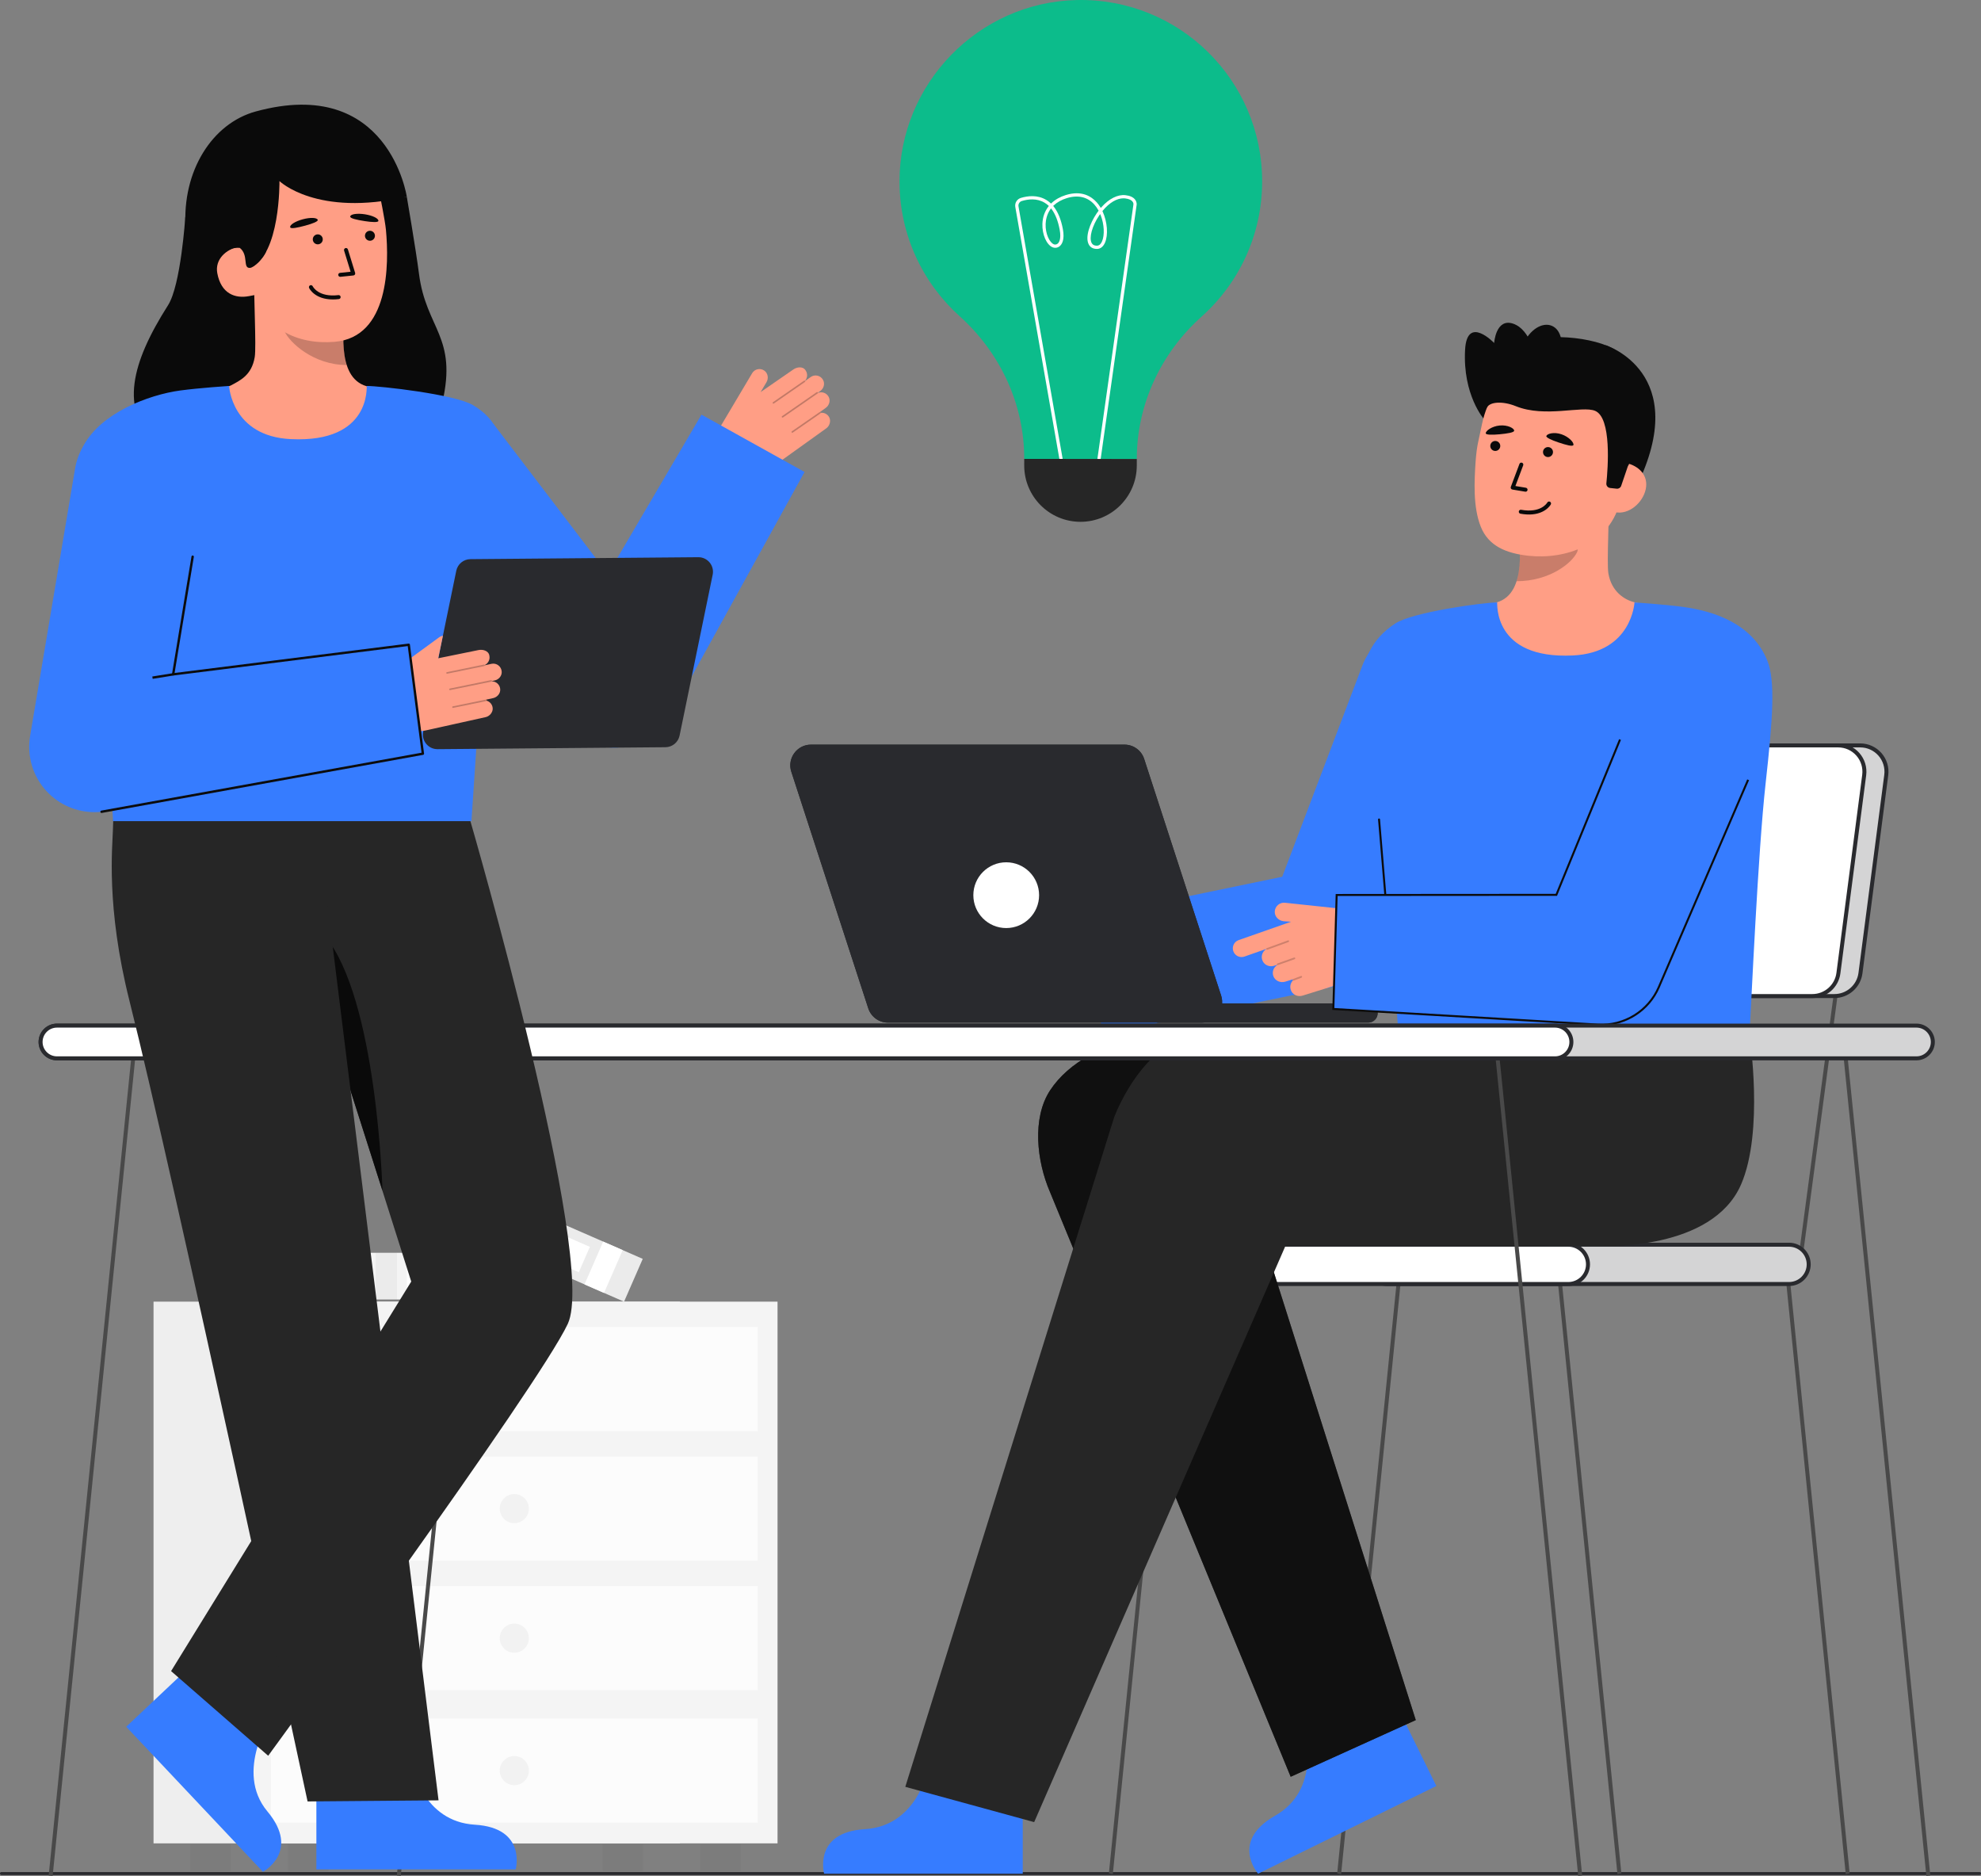 <svg id="Layer_2" data-name="Layer 2" xmlns="http://www.w3.org/2000/svg" viewBox="0 0 991.824 939.027" style="width: 100%; height: 100%;">
  <rect x="0" y="0" width="991.824" height="939.027" fill="#808080" stroke="none"/>
  <g id="Layer_2-2" data-name="Layer 2">
    <g>
      <g>
        <g>
          <rect x="177.403" y="627.099" width="80.326" height="23.372" fill="#f4f4f4"></rect>
          <rect x="188.19" y="627.099" width="10.525" height="23.372" fill="#292a2e" opacity=".05"></rect>
          <rect x="203.701" y="632.179" width="43.764" height="13.85" fill="#fff"></rect>
        </g>
        <g>
          <rect x="239.08" y="612.872" width="81.445" height="23.372" transform="translate(273.373 -59.782) rotate(23.594)" fill="#f4f4f4"></rect>
          <rect x="239.08" y="612.872" width="81.445" height="23.372" transform="translate(273.373 -59.782) rotate(23.594)" fill="#292a2e" opacity=".05"></rect>
          <rect x="296.872" y="622.658" width="10.672" height="23.372" transform="translate(279.163 -67.932) rotate(23.594)" fill="#fff"></rect>
          <rect x="250.039" y="614.671" width="44.373" height="13.85" transform="translate(271.554 -56.997) rotate(23.594)" fill="#fff"></rect>
        </g>
        <g>
          <g>
            <rect x="301.754" y="923.175" width="20.186" height="13.481" fill="#292a2e" opacity=".05"></rect>
            <rect x="95.374" y="923.175" width="20.186" height="13.481" fill="#292a2e" opacity=".05"></rect>
          </g>
          <rect x="76.87" y="651.567" width="263.574" height="271.152" fill="#f4f4f4"></rect>
          <rect x="76.87" y="651.567" width="263.574" height="271.152" fill="#292a2e" opacity=".03"></rect>
          <rect x="125.714" y="651.567" width="263.574" height="271.152" fill="#f4f4f4"></rect>
          <g>
            <rect x="350.598" y="923.175" width="20.186" height="13.481" fill="#292a2e" opacity=".05"></rect>
            <rect x="144.218" y="923.175" width="20.186" height="13.481" fill="#292a2e" opacity=".05"></rect>
          </g>
          <rect x="135.609" y="664.266" width="243.786" height="52.094" fill="#fff" opacity=".7"></rect>
          <rect x="135.609" y="729.111" width="243.786" height="52.094" fill="#fff" opacity=".7"></rect>
          <rect x="135.609" y="793.954" width="243.786" height="52.094" fill="#fff" opacity=".7"></rect>
          <circle cx="257.502" cy="690.313" r="7.289" fill="#292a2e" opacity=".05"></circle>
          <circle cx="257.502" cy="755.158" r="7.289" fill="#292a2e" opacity=".05"></circle>
          <circle cx="257.502" cy="820.002" r="7.289" fill="#292a2e" opacity=".05"></circle>
          <g>
            <rect x="135.609" y="860.26" width="243.786" height="52.094" fill="#fff" opacity=".7"></rect>
            <circle cx="257.502" cy="886.307" r="7.289" fill="#292a2e" opacity=".05"></circle>
          </g>
        </g>
      </g>
      <g>
        <g>
          <path d="m.702,938.524h990.419c.388,0,.702-.314.702-.702s-.314-.702-.702-.702H.702c-.388,0-.702.314-.702.702,0,.388.314.702.702.702Z" fill="#292a2e"></path>
          <g fill="none" opacity=".65">
            <path d="m.702,938.524h990.419c.388,0,.702-.314.702-.702s-.314-.702-.702-.702H.702c-.388,0-.702.314-.702.702,0,.388.314.702.702.702Z" fill="#292a2e"></path>
          </g>
        </g>
        <g>
          <g>
            <polygon points="924.101 938.116 926.065 937.738 895.369 632.707 893.405 633.085 924.101 938.116" fill="#494949"></polygon>
            <polygon points="809.803 938.116 811.767 937.738 781.072 632.707 779.108 633.085 809.803 938.116" fill="#494949"></polygon>
            <g>
              <polygon points="557.155 938.116 555.191 937.738 585.887 632.707 587.851 633.085 557.155 938.116" fill="#494949"></polygon>
              <polygon points="671.453 938.116 669.489 937.738 700.184 632.707 702.148 633.085 671.453 938.116" fill="#494949"></polygon>
            </g>
            <rect x="636.434" y="564.744" width="135.496" height="2" transform="translate(50.216 1188.854) rotate(-82.395)" fill="#494949"></rect>
            <rect x="842.258" y="564.744" width="135.496" height="2" transform="translate(228.799 1392.867) rotate(-82.395)" fill="#494949"></rect>
            <g>
              <rect x="684.565" y="623.061" width="220.99" height="19.671" rx="9.835" ry="9.835" transform="translate(1590.12 1265.792) rotate(-180)" fill="#292a2e"></rect>
              <rect x="684.565" y="623.061" width="220.99" height="19.671" rx="9.835" ry="9.835" transform="translate(1590.12 1265.792) rotate(-180)" fill="#fff" opacity=".8"></rect>
              <path d="m683.565,632.896c0-5.975,4.861-10.835,10.835-10.835h201.32c5.975,0,10.835,4.86,10.835,10.835,0,5.975-4.86,10.835-10.835,10.835h-201.32c-5.975,0-10.835-4.861-10.835-10.835Zm10.835-8.835c-4.872,0-8.835,3.963-8.835,8.835,0,4.872,3.963,8.835,8.835,8.835h201.32c4.872,0,8.835-3.963,8.835-8.835,0-4.872-3.963-8.835-8.835-8.835h-201.32Z" fill="#292a2e"></path>
            </g>
            <g>
              <rect x="574.07" y="623.061" width="220.99" height="19.671" rx="9.835" ry="9.835" transform="translate(1369.13 1265.792) rotate(-180)" fill="#fff"></rect>
              <path d="m573.069,632.896c0-5.975,4.861-10.835,10.836-10.835h201.319c5.975,0,10.835,4.86,10.835,10.835,0,5.975-4.861,10.835-10.835,10.835h-201.319c-5.975,0-10.836-4.861-10.836-10.835Zm10.836-8.835c-4.872,0-8.836,3.963-8.836,8.835,0,4.872,3.964,8.835,8.836,8.835h201.319c4.872,0,8.835-3.963,8.835-8.835,0-4.872-3.963-8.835-8.835-8.835h-201.319Z" fill="#292a2e"></path>
            </g>
            <g>
              <path d="m723.189,498.591h195.247c6.603,0,12.182-4.899,13.035-11.447l12.915-99.18c1.024-7.867-5.101-14.842-13.035-14.842h-195.247c-6.603,0-12.182,4.899-13.035,11.447l-12.915,99.18c-1.024,7.867,5.101,14.842,13.035,14.842Z" fill="#292a2e"></path>
              <path d="m723.189,498.591h195.247c6.603,0,12.182-4.899,13.035-11.447l12.915-99.18c1.024-7.867-5.101-14.842-13.035-14.842h-195.247c-6.603,0-12.182,4.899-13.035,11.447l-12.915,99.18c-1.024,7.867,5.101,14.842,13.035,14.842Z" fill="#fff" opacity=".8"></path>
              <path d="m712.561,494.78c-2.685-3.058-3.924-7.125-3.398-11.16l12.915-99.18c.915-7.023,6.944-12.319,14.026-12.319h195.247c4.069,0,7.943,1.753,10.628,4.811,2.685,3.058,3.923,7.125,3.398,11.16l-12.915,99.18c-.915,7.022-6.944,12.318-14.026,12.318h-195.247c-4.069,0-7.943-1.753-10.628-4.811Zm23.543-120.658c-6.081,0-11.258,4.547-12.043,10.577l-12.915,99.18c-.451,3.464.612,6.957,2.918,9.582,2.305,2.625,5.631,4.131,9.125,4.131h195.247c6.081,0,11.258-4.547,12.043-10.576l12.915-99.18c.451-3.464-.612-6.957-2.917-9.582-2.305-2.625-5.631-4.131-9.125-4.131h-195.247Z" fill="#292a2e"></path>
            </g>
            <g>
              <path d="m712.148,498.591h195.247c6.603,0,12.182-4.899,13.035-11.447l12.915-99.18c1.024-7.867-5.101-14.842-13.035-14.842h-195.247c-6.603,0-12.182,4.899-13.035,11.447l-12.915,99.18c-1.024,7.867,5.101,14.842,13.035,14.842Z" fill="#fff"></path>
              <path d="m701.52,494.78c-2.685-3.058-3.924-7.125-3.398-11.16l12.915-99.18c.915-7.023,6.944-12.319,14.026-12.319h195.247c4.069,0,7.943,1.753,10.628,4.811,2.685,3.058,3.924,7.125,3.398,11.16l-12.915,99.18c-.915,7.022-6.944,12.318-14.026,12.318h-195.247c-4.069,0-7.943-1.753-10.628-4.811Zm23.543-120.658c-6.081,0-11.258,4.547-12.043,10.577l-12.915,99.18c-.451,3.464.612,6.957,2.918,9.582,2.305,2.625,5.631,4.131,9.125,4.131h195.247c6.081,0,11.258-4.547,12.043-10.576l12.915-99.18c.451-3.465-.612-6.958-2.918-9.583-2.305-2.625-5.631-4.131-9.125-4.131h-195.247Z" fill="#292a2e"></path>
            </g>
          </g>
          <g>
            <g>
              <path d="m743.065,209.931s-10.804-12.145-9.541-34.88c.979-17.603,14.551-3.361,14.551-3.361,0,0,.828-12.668,9.571-9.648,8.743,3.02,11.192,16.991,11.192,16.991" fill="#0c0c0c"></path>
              <path d="m803.833,172.772s43.657,13.696,15.452,70.927l-4-.524-8.121-1.064" fill="#0c0c0c"></path>
              <path id="sk" d="m741.123,303.616c.2-.026,2.42,36.804,45.205,33.593,29.62-2.219,40.181-33.645,40.86-33.645-3.194-.679-7.14-1.709-8.709-2.062-5.211-1.174-11.716-5.474-13.22-14.532-.866-5.22.603-31.928.151-37.21l-45.467,10.148c.635,11.155,5.082,37.017-10.503,41.594-2.593.757-5.386,1.453-8.319,2.114Z" fill="#ff9e85"></path>
              <path id="sh" d="m759.307,290.933c.644-2.056,1.027-3.843,1.368-7.057.609-5.747.285-11.03-.297-16.413,9.185-1.223,18.003-5.086,25.129-11.009.844,3.118,5.487,16.742,4.202,19.705-2.43,5.601-13.849,14.774-30.401,14.774Z" fill="#0c0c0c" opacity=".22"></path>
              <path d="m765.309,278.202c17.905,1.937,41.178-4.971,46.252-28.787l4.578-21.489c5.074-23.816-3.322-45.787-25.746-50.565h0c-22.424-4.777-43.298,10.959-48.372,34.774l-2.027,9.514c-.417,1.958-.96,5.516-1.241,9.932-.561,8.81-1.38,22.213,2.681,32.202,3.834,9.43,12.436,13.182,23.875,14.419Z" fill="#ff9e85"></path>
              <g>
                <g>
                  <circle id="e1_eye" cx="748.641" cy="223.231" r="2.5" transform="translate(480.143 956.855) rotate(-86.502)" fill="#0a0a0a"></circle>
                  <g id="e1_n">
                    <path d="m763.746,246.135c.505.031.961-.324,1.046-.834.091-.545-.277-1.06-.822-1.151l-5.252-.876,3.899-10.36c.194-.517-.067-1.094-.585-1.288-.516-.194-1.093.067-1.288.584l-4.327,11.498c-.105.28-.079.592.07.852s.407.438.702.487l6.452,1.076c.035.006.07.01.104.012Z" fill="#0a0a0a"></path>
                  </g>
                  <g id="e1_m">
                    <path d="m764.229,257.51c9.048.553,12.074-4.75,12.211-4.999.265-.484.088-1.092-.395-1.358-.481-.265-1.086-.09-1.354.39-.127.226-3.218,5.426-13.101,3.628-.554-.103-1.065.262-1.164.805-.099.543.262,1.064.805,1.163,1.066.194,2.066.314,3,.371Z" fill="#0a0a0a"></path>
                  </g>
                  <path id="e1_eb" d="m774.21,218.218c-.285.729,2.352,2.006,6.093,3.258s7.138,2.197,7.454,1.275c.399-1.164-2.265-4.126-6.005-5.378-3.741-1.252-7.093-.301-7.542.845Z" fill="#0a0a0a"></path>
                  <circle id="e1_eye-2" data-name="e1_eye" cx="775.039" cy="226.291" r="2.5" transform="translate(501.876 986.077) rotate(-86.502)" fill="#0a0a0a"></circle>
                </g>
                <path id="e1_eb-2" data-name="e1_eb" d="m743.871,216.887c.035.782,2.963.879,6.89.505,3.927-.374,7.416-.888,7.331-1.859-.108-1.226-3.334-2.913-7.261-2.54-3.927.374-7.016,2.664-6.96,3.893Z" fill="#0a0a0a"></path>
              </g>
              <path d="m808.622,256.374c6.815,1.452,13.892-4.662,15.344-11.476,1.452-6.815-3.272-11.75-10.086-13.201l-4.484,3.818-6.632,19.611,5.859,1.248Z" fill="#ff9e85"></path>
              <path d="m806.138,244.267c-1.16-.125-2.003-1.159-1.883-2.319.775-7.497,2.734-32.775-5.621-36.289-6.545-2.753-25.025,3.62-39.767-2.365-6.449-2.618-13.146-2.23-14.426.807-.507,1.203-1.084-17.652,12.149-29.231,10.535-9.219,38.506-6.828,50.239-.771,32.487,16.772,8.163,59.367,8.163,59.367l-3.316,9.733c-.32.94-1.249,1.532-2.236,1.425l-3.301-.357Z" fill="#0c0c0c"></path>
              <ellipse cx="771.483" cy="176.018" rx="14.04" ry="9.539" transform="translate(306.903 816.591) rotate(-66.901)" fill="#0c0c0c"></ellipse>
            </g>
            <g>
              <path d="m464.375,886.277s-5.362,27.794-31.385,29.343c-26.023,1.549-20.38,22.28-20.38,22.28h99.444v-49.684s-47.68-1.938-47.68-1.938Z" fill="#367cff"></path>
              <path d="m653.563,868.729s7.457,27.306-15.209,40.183c-22.667,12.877-8.452,28.988-8.452,28.988l89.232-43.896-21.931-44.582-43.639,19.307Z" fill="#367cff"></path>
              <g>
                <path d="m708.831,861.016l-75.249-237.39h136.399c27.398,0,38.822-23.235,38.822-50.633s-26.935-51.416-54.334-51.416h-184.089c-16.711,0-35.449,10.22-44.621,24.19-9.171,13.969-6.693,35.618-.048,50.951l120.498,292.667" fill="#262626"></path>
                <path d="m708.831,861.016l-75.249-237.39h136.399c27.398,0,38.822-23.235,38.822-50.633s-26.935-51.416-54.334-51.416h-184.089c-16.711,0-35.449,10.22-44.621,24.19-9.171,13.969-6.693,35.618-.048,50.951l120.498,292.667" fill="#0a0a0a" opacity=".8"></path>
                <path d="m517.774,912.088l125.819-288.462,165.209-.011c38.711-3.035,56.44-24.25,55.877-51.642-.556-27.045-14.25-53.758-41.174-53.758-.411,0-103.525,0-103.525,0h-119.143c-19.92.409-35.592,22.423-42.982,40.925l-104.602,335.288" fill="#262626"></path>
                <path d="m875.949,518.546s7.337,47.846-4.293,74.447c-14.519,33.21-68.947,30.622-68.947,30.622l3.067-105.4,70.173.331Z" fill="#262626"></path>
              </g>
            </g>
            <path d="m553.12,517.605l116.701-24.182c9.883-2.048,18.035-9.001,21.616-18.438l45.901-120.953c5.787-15.248-1.883-32.299-17.131-38.085-15.25-5.787-32.299,1.884-38.085,17.131l-40.152,105.804-100.834,20.894s9.961,58.249,11.983,57.83Z" fill="#367cff"></path>
            <path d="m688.099,384.747c1.348,15.833,10.903,114.61,12.199,134.112h175.575c1.009-17.589,4.284-92.266,8.109-126.661,3.652-32.821,4.976-51.551.77-61.751-7.418-17.989-25.981-24.462-41.971-26.627-9.764-1.322-24.449-2.269-24.449-2.269,0,0-1.243,25.153-30.891,26.553-40.36,1.904-37.664-26.553-37.864-26.553-6.538,0-42.128,4.755-51.027,10.555-12.569,8.192-16.284,19.357-16.431,29.614-.169,11.81,4.449,25.071,5.98,43.028Z" fill="#367cff"></path>
            <path d="m695.002,465.459c.014,0,.028,0,.042-.002.275-.022.479-.264.457-.54l-4.558-54.754c-.022-.275-.255-.49-.54-.457-.275.022-.479.264-.457.54l4.558,54.754c.021.261.24.458.498.458Z" fill="#0c0c0c"></path>
            <g>
              <path d="m611.377,498.321l-38.525-118.423c-1.389-4.269-5.368-7.159-9.857-7.159h-156.952c-7.043,0-12.036,6.874-9.857,13.572l38.525,118.423c1.389,4.269,5.368,7.159,9.857,7.159h156.952c7.043,0,12.036-6.874,9.857-13.572Z" fill="#292a2e"></path>
              <path d="m611.377,498.321l-38.525-118.423c-1.389-4.269-5.368-7.159-9.857-7.159h-156.952c-7.043,0-12.036,6.874-9.857,13.572l38.525,118.423c1.389,4.269,5.368,7.159,9.857,7.159h156.952c7.043,0,12.036-6.874,9.857-13.572Z" fill="#292a2e"></path>
              <rect x="575.211" y="502.29" width="114.544" height="9.602" rx="4.74" ry="4.74" fill="#292a2e"></rect>
              <rect x="575.211" y="502.29" width="114.544" height="9.602" rx="4.74" ry="4.74" fill="#292a2e"></rect>
              <circle cx="503.782" cy="448.093" r="16.461" fill="#fff"></circle>
            </g>
            <g id="b_4_ha">
              <path d="m620.159,470.58l26.221-9.191-3.764-.26c-2.493-.273-4.522-2.384-4.379-4.888.152-2.67,2.504-4.635,5.128-4.347l46.39,4.93-1.205,14.908c-.766,9.472-7.202,17.532-16.27,20.374l-20.09,6.258c-2.137.67-4.549-.161-5.609-2.134-1.024-1.906-.599-4.059.728-5.44-.057-.047-.11-.101-.138-.175-.053-.14-.023-.287.058-.401l-3.704,1.161c-2.393.75-5.099-.37-5.973-2.72-.805-2.166.107-4.506,1.995-5.612-.045-.023-.079-.054-.114-.092l-1.522.477c-2.137.67-4.549-.161-5.609-2.134-1.241-2.307-.361-4.983,1.68-6.204-.008-.031-.014-.063-.014-.094l-10.919,3.827c-2.277.798-4.769-.401-5.567-2.677-.798-2.277.401-4.769,2.677-5.567Z" fill="#ff9e85"></path>
              <path id="b_4_ha_sh" d="m634.398,475.424c.049,0,.099-.008.149-.026l10.563-3.841c.226-.082.342-.331.26-.557-.082-.226-.332-.341-.557-.26l-10.563,3.841c-.226.082-.342.331-.26.557.064.177.231.286.409.286Z" fill="#0a0a0a" opacity=".2"></path>
              <path id="b_4_ha_sh-2" data-name="b_4_ha_sh" d="m639.737,483.104c.048,0,.097-.008.145-.025l8.326-2.954c.226-.08.345-.329.265-.555-.08-.227-.329-.346-.555-.265l-8.326,2.954c-.226.08-.345.329-.265.555.063.178.231.29.41.29Z" fill="#0a0a0a" opacity=".2"></path>
              <path id="b_4_ha_sh-3" data-name="b_4_ha_sh" d="m647.577,490.896c.051,0,.104-.009.155-.029l3.899-1.487c.224-.085.337-.336.252-.561-.085-.226-.336-.339-.562-.252l-3.899,1.487c-.224.085-.337.336-.252.561.066.174.232.28.407.28Z" fill="#0a0a0a" opacity=".2"></path>
            </g>
            <path d="m669.222,448.001l109.999-.074,41.615-101.513,62.078,26.098-51.921,120.481-.508,1.199c-5.051,11.655-16.984,19.484-30.4,18.692l-132.528-7.83,1.665-57.053Z" fill="#367cff"></path>
            <path d="m801.91,513.438c12.51,0,24.02-7.475,29.035-19.046l.509-1.203,44.24-102.656-.918-.396-44.75,103.861c-5.093,11.753-17.114,19.139-29.911,18.387l-132.043-7.801,1.636-56.083,109.849-.074,31.998-78.053-.925-.379-31.744,77.432-110.149.075-1.693,58.023.485.028,132.528,7.83c.619.037,1.239.055,1.854.055Z" fill="#0c0c0c"></path>
          </g>
          <g>
            <rect x="11.006" y="729.252" width="419.473" height="2" transform="translate(-527.996 876.489) rotate(-84.232)" fill="#494949"></rect>
            <g>
              <g>
                <rect x="943.359" y="520.515" width="2" height="419.473" transform="translate(-68.652 98.674) rotate(-5.772)" fill="#494949"></rect>
                <rect x="769.061" y="520.515" width="2" height="419.473" transform="translate(-69.535 81.145) rotate(-5.772)" fill="#494949"></rect>
              </g>
              <rect x="-163.291" y="729.252" width="419.473" height="2" transform="translate(-684.777 703.073) rotate(-84.232)" fill="#494949"></rect>
            </g>
            <g>
              <rect x="20.317" y="513.383" width="947.391" height="16.387" rx="8.194" ry="8.194" transform="translate(988.026 1043.154) rotate(180)" fill="#292a2e"></rect>
              <rect x="20.317" y="513.383" width="947.391" height="16.387" rx="8.194" ry="8.194" transform="translate(988.026 1043.154) rotate(180)" fill="#fff" opacity=".8"></rect>
              <path d="m19.317,521.577c0-5.069,4.124-9.194,9.193-9.194h931.004c5.069,0,9.194,4.125,9.194,9.194,0,5.069-4.125,9.193-9.194,9.193H28.511c-5.069,0-9.193-4.124-9.193-9.193Zm9.193-7.194c-3.967,0-7.193,3.227-7.193,7.194,0,3.966,3.227,7.193,7.193,7.193h931.004c3.967,0,7.194-3.227,7.194-7.193s-3.227-7.194-7.194-7.194H28.511Z" fill="#292a2e"></path>
            </g>
            <g>
              <rect x="20.317" y="513.383" width="766.43" height="16.387" rx="8.194" ry="8.194" transform="translate(807.065 1043.154) rotate(180)" fill="#fff"></rect>
              <path d="m19.317,521.577c0-5.069,4.124-9.194,9.193-9.194h750.043c5.069,0,9.193,4.125,9.193,9.194,0,5.069-4.124,9.193-9.193,9.193H28.511c-5.069,0-9.193-4.124-9.193-9.193Zm9.193-7.194c-3.967,0-7.193,3.227-7.193,7.194,0,3.966,3.227,7.193,7.193,7.193h750.043c3.966,0,7.193-3.227,7.193-7.193s-3.227-7.194-7.193-7.194H28.511Z" fill="#292a2e"></path>
            </g>
          </g>
        </g>
      </g>
      <g>
        <g>
          <path d="m136.033,858.796s-18.938,27.871-2.153,47.937-2.236,30.218-2.236,30.218l-68.462-72.605,36.275-34.205,36.577,28.655Z" fill="#367cff"></path>
          <path d="m235.414,410.676s63.924,219.862,48.857,252.001c-14.812,31.596-150.003,216.191-150.003,216.191l-48.613-42.374,120.239-194.988s-35.595-112.608-54.836-171.662c-11.599-35.6-31.118-34.466-32.972-71.862h0s117.328,12.693,117.328,12.693Z" fill="#262626"></path>
          <polygon points="164.635 658.526 180.448 640.519 176.332 746.223 158.708 762.974 164.635 658.526" fill="#0a0a0a"></polygon>
          <path d="m162.016,503.69s-7.57-44.941.526-35.315c26.33,31.304,28.95,127.618,28.95,127.618l-29.476-92.303Z" fill="#0a0a0a"></path>
          <path d="m206.248,883.943s5.381,27.891,31.494,29.445c26.114,1.554,20.451,22.358,20.451,22.358h-99.793v-49.858s47.847-1.945,47.847-1.945Z" fill="#367cff"></path>
          <path d="m57.249,405.167s-.443-2.056-.705,9.961c-.185,8.485-3.631,38.518,8.284,85.887,22.322,88.751,89.169,400.727,89.169,400.727l65.574-.551-61.836-498.752-100.486,2.727Z" fill="#262626"></path>
        </g>
        <g>
          <path d="m56.234,405.527l-.214.012s.155-4.131.214-.012Z" fill="#333"></path>
          <g>
            <path d="m415.191,208.936c-.864-1.694-2.625-2.499-4.319-2.286,0-.076-.001-.155-.048-.222-.084-.117-.215-.15-.347-.141l2.929-2.1c1.771-1.269,2.494-3.68,1.45-5.592-1.082-1.983-3.417-2.7-5.353-1.894.007-.042-.02-.081-.027-.124l1.204-.863c1.665-1.194,2.385-3.415,1.526-5.275-1.156-2.503-4.21-3.227-6.335-1.704l-2.778,1.991c-.008-.016,0-.036-.011-.051-.012-.021-.041-.021-.057-.038,1.285-1.447,1.454-3.636.279-5.276-1.311-2.11-4.338-1.678-6.134-.391l-16.348,11.292,2.922-4.919c1.172-1.973.745-4.618-1.164-5.891-2.036-1.358-4.766-.719-6,1.357l-15.955,26.86c-3.892,6.552-1.865,15.011,4.573,19.088h0c7.346,4.652,16.78,4.381,23.848-.685l24.688-17.696c1.629-1.167,2.366-3.656,1.455-5.441Z" fill="#ff9e85"></path>
            <g fill="none" opacity=".25">
              <path d="m386.912,201.886c.125.171.364.212.539.091l15.533-10.759c.177-.123.222-.366.099-.544-.102-.176-.367-.222-.544-.099l-15.533,10.759c-.177.123-.222.366-.099.544l.005.007Z" fill="#0c0c0c"></path>
            </g>
            <g fill="none" opacity=".25">
              <path d="m391.468,208.868c.125.171.364.212.539.091l17.335-12.007c.177-.123.222-.366.099-.544-.113-.162-.367-.221-.544-.099l-17.335,12.007c-.177.123-.222.366-.099.544l.005.007Z" fill="#0c0c0c"></path>
            </g>
            <g fill="none" opacity=".25">
              <path d="m396.359,216.458c.125.171.364.212.539.091l13.828-9.577c.177-.123.222-.366.099-.544-.128-.177-.367-.221-.544-.099l-13.828,9.577c-.177.123-.222.366-.099.544l.005.007Z" fill="#0c0c0c"></path>
            </g>
          </g>
          <path d="m351.212,207.552l-46.855,79.8-57.173-74.99-47.48,42.806,81.084,105.012.531.748c2.828,3.883,6.566,7.195,11.105,9.582,15.841,8.331,35.435,2.242,43.766-13.598l66.628-120.659-51.607-28.7Z" fill="#367cff"></path>
          <path d="m299.763,296.948c-.092,0-.184-.021-.271-.065-.293-.149-.409-.508-.259-.801l4.593-9.001c.149-.293.509-.408.801-.259.293.149.409.508.259.801l-4.593,9.001c-.105.206-.314.324-.53.324Z" fill="#0c0c0c"></path>
          <rect x="231.143" y="298.939" width="25.245" height="1.19" transform="translate(-69.099 525.936) rotate(-86.752)" fill="#0c0c0c"></rect>
          <g>
            <g>
              <path d="m92.77,108.609s-2.196,34.055-8.63,44.168c-18.524,29.115-24.175,52.044-6.164,69.489,18.011,17.446,134.161,19.03,143.419-20.511,7.794-33.289-8.062-37.061-11.611-64.638-1.606-12.478-6.118-38.655-6.118-38.655" fill="#0a0a0a"></path>
              <path id="sk-2" data-name="sk" d="m191.826,195.435c-.201-.026-2.426,36.894-45.316,33.675-29.693-2.224-40.28-33.728-40.96-33.728,3.201-.68,8.592-1.67,10.014-2.429,4.676-2.512,10.461-5.126,11.968-14.206.869-5.233-.605-32.006-.151-37.301l45.579,10.173c-.637,11.183-5.094,37.107,10.529,41.696,2.599.759,5.4,1.457,8.339,2.12Z" fill="#ff9e85"></path>
              <path id="sh-2" data-name="sh" d="m173.597,182.721c-.646-2.061-1.03-3.853-1.371-7.074-.61-5.761-.286-11.057.298-16.453-9.208-1.226-18.048-5.098-25.191-11.036-.846,3.126-6.181,14.664-4.892,17.634,2.436,5.615,14.563,16.929,31.156,16.929Z" fill="#0c0c0c" opacity=".22"></path>
              <path d="m167.556,171.1c-17.988,1.536-37.276-5.937-41.815-29.921l-7.974-21.631c-4.539-23.985,4.378-45.812,26.961-50.086h0c22.583-4.274,40.722,3.192,45.261,27.176,0,0,2.802,13.723,3.233,18.365,1.628,17.504,1.628,53.767-25.666,56.097Z" fill="#ff9e85"></path>
              <path id="e1_eb-3" data-name="e1_eb" d="m189.451,110.589c-.083.778-3.011.697-6.908.084-3.897-.613-7.348-1.339-7.203-2.303.182-1.217,3.505-1.705,7.402-1.092,3.897.613,6.84,2.087,6.71,3.311Z" fill="#0a0a0a"></path>
              <path d="m99.701,127.091l25.426,7.015c15.331-6.204,14.786-43.471,14.786-43.471,0,0,18.623,18.151,63.752,7.827,0,0-9.049-60.937-75.721-42.637-21.498,5.901-36.928,29.565-35.006,58.519,1.347,20.291,6.763,12.747,6.763,12.747Z" fill="#0a0a0a"></path>
              <path d="m124.648,148.232c-6.863,1.299-13.929-1.14-15.856-11.476-1.28-6.866,4.29-12.078,11.153-13.376l4.407,3.929,6.197,19.806-5.9,1.117Z" fill="#ff9e85"></path>
              <g>
                <circle id="e1_eye-3" data-name="e1_eye" cx="185.222" cy="118.013" r="2.5" fill="#0a0a0a"></circle>
                <g id="e1_n-2" data-name="e1_n">
                  <path d="m170.343,138.57c-.506,0-.939-.382-.993-.896-.058-.549.341-1.041.891-1.099l5.296-.554-3.26-10.578c-.162-.528.134-1.087.662-1.25.527-.162,1.087.133,1.25.661l3.617,11.741c.088.286.043.596-.122.846s-.433.412-.73.443l-6.506.68c-.035.004-.07.005-.104.005Z" fill="#0a0a0a"></path>
                </g>
                <g id="e1_m-2" data-name="e1_m">
                  <path d="m166.652,149.894c-9.064,0-11.762-5.478-11.883-5.734-.235-.5-.021-1.095.478-1.331.496-.235,1.09-.023,1.328.472.113.233,2.881,5.613,12.855,4.42.56-.069,1.047.326,1.112.874.065.548-.326,1.046-.874,1.112-1.076.129-2.081.187-3.017.187Z" fill="#0a0a0a"></path>
                </g>
                <path id="e1_eb-4" data-name="e1_eb" d="m159.087,110.066c.24.745-2.47,1.859-6.28,2.88s-7.259,1.757-7.518.818c-.327-1.186,2.512-2.98,6.322-4.001,3.81-1.021,7.098-.868,7.476.304Z" fill="#0a0a0a"></path>
                <circle id="e1_eye-4" data-name="e1_eye" cx="159.102" cy="119.808" r="2.5" fill="#0a0a0a"></circle>
              </g>
              <path d="m110.682,118.634l-.314,9.538c1.811-2.178,4.427-3.693,7.464-4.054.755-.1,1.504-.09,2.236-.029,4.56,3.613,1.32,10.213,5.059,10.017,2.123-.111,6.964-5.124,8.125-8.233.736-1.971-4.569-9.534-4.543-11.638" fill="#0a0a0a"></path>
            </g>
            <path d="m245.253,276.597c-1.351,15.871-7.923,114.892-9.221,134.441H56.605c-1.011-17.632-5.139-94.732-8.974-129.212-3.661-32.902-10.842-49.375-5.578-59.102,8.602-15.898,32.109-25.084,48.137-27.254,9.788-1.325,24.509-2.275,24.509-2.275,0,0,1.246,25.215,30.967,26.618,40.459,1.909,37.757-26.618,37.957-26.618,6.554,0,43.997,4.149,53.158,9.579,24.962,14.782,11.339,40.189,8.472,73.823Z" fill="#367cff"></path>
            <path d="m356.814,287.684l-16.567,80.523c-.693,3.369-3.646,5.797-7.085,5.826l-114.078.971c-4.647.04-8.146-4.216-7.21-8.767l16.567-80.523c.693-3.369,3.646-5.797,7.085-5.826l114.078-.971c4.647-.04,8.146,4.216,7.21,8.767Z" fill="#292a2e"></path>
            <g>
              <path d="m250.439,344.881c.202,2.167-1.405,4.095-3.536,4.571l-3.512.774c.119.048.226.131.262.274.012.071-.012.155-.048.214,1.643.476,2.952,1.905,3.071,3.81.143,1.988-1.512,3.988-3.464,4.429l-29.655,6.583c-1.536.345-3.083.512-4.619.512-6.929,0-13.548-3.381-17.583-9.25-4.321-6.274-2.869-14.857,3.286-19.345l25.226-18.44c.571-.417,1.226-.679,1.881-.774l-2.321,11.274.619-.143.131-.024,19.345-3.94c2.155-.476,5.107.31,5.488,2.762.429,1.976-.583,3.917-2.333,4.75.012.012.036.024.036.048.012.024-.012.036-.012.06l3.345-.738c2.548-.571,5.071,1.298,5.155,4.048.06,2.048-1.476,3.81-3.476,4.25l-1.44.321c-.012.048,0,.095-.024.131,2.095.012,3.964,1.595,4.179,3.845Z" fill="#ff9e85"></path>
              <g fill="none" opacity=".25">
                <path d="m223.443,336.931c.047.206.251.338.46.295l18.51-3.796c.211-.043.348-.25.304-.462-.025-.202-.25-.348-.462-.304l-18.51,3.796c-.211.043-.348.25-.304.462l.002.009Z" fill="#0c0c0c"></path>
              </g>
              <g fill="none" opacity=".25">
                <path d="m224.892,345.141c.047.206.251.338.46.295l20.657-4.236c.211-.043.348-.25.304-.462-.041-.193-.25-.348-.462-.304l-20.657,4.236c-.211.043-.348.25-.304.462l.002.009Z" fill="#0c0c0c"></path>
              </g>
              <g fill="none" opacity=".25">
                <path d="m226.41,354.042c.047.206.251.338.46.295l16.478-3.379c.211-.043.348-.25.304-.462-.048-.213-.25-.348-.462-.304l-16.478,3.379c-.211.043-.348.25-.304.462l.002.009Z" fill="#0c0c0c"></path>
              </g>
            </g>
            <path id="b_4_b" d="m211.722,377.269l-160.886,29.075c-1.182.129-2.364.192-3.539.192-8.946,0-17.563-3.674-23.772-10.256-7.025-7.448-10.156-17.756-8.457-27.851l22.523-133.877c2.995-17.801,19.85-29.799,37.654-26.809,17.801,2.995,29.804,19.853,26.809,37.654l-15.359,92.16,117.953-14.813,7.073,54.526Z" fill="#367cff"></path>
            <g id="b_4_b-2" data-name="b_4_b">
              <path d="m50.835,406.938c-.283,0-.532-.201-.585-.489-.058-.323.157-.634.48-.692l160.328-28.973-6.924-53.376-117.365,14.739c-.194.023-.373-.042-.503-.178s-.189-.324-.158-.51l9.763-58.901c.053-.323.357-.551.685-.489.324.053.543.36.489.685l-9.633,58.113,117.161-14.713c.319-.04.622.188.665.514l7.073,54.526c.041.315-.172.606-.485.663l-160.885,29.075c-.036.006-.071.009-.107.009Z" fill="#0c0c0c"></path>
            </g>
            <rect x="76.281" y="337.792" width="10.481" height="1.191" transform="translate(-52.463 17.14) rotate(-9.095)" fill="#0c0c0c"></rect>
          </g>
        </g>
      </g>
      <g id="b_1_idea">
        <path id="b_1_idea-2" data-name="b_1_idea" d="m631.92,90.887c.059-50.869-41.733-92.015-92.878-90.864-49.137,1.106-88.827,41.877-88.687,91.026.076,26.686,11.674,50.661,30.084,67.219,20.324,18.281,32.39,43.993,32.358,71.329v.099s56.36.065,56.36.065v-.097c.032-27.304,12.093-53.002,32.454-71.193,18.573-16.594,30.278-40.715,30.309-67.584Z" fill="#0cbc8b"></path>
        <path d="m568.297,99.897c-.933-1.2-2.555-1.946-4.818-2.198-3.836-.43-8.216,1.744-11.979,5.977l-.365.406-.284-.454c-.527-.852-1.111-1.63-1.719-2.311-2.709-3.033-7.592-6.131-15.499-3.69-2.847.884-5.255,2.23-7.145,4.015l-.276.26-.276-.26c-.641-.584-1.33-1.095-2.052-1.533-4.444-2.709-9.4-2.06-12.774-1.038-1.93.584-3.13,2.53-2.782,4.526l22.093,126.261c.073.438.495.738.941.657.438-.073.73-.495.657-.933l-22.093-126.261c-.211-1.192.503-2.352,1.655-2.701,3.058-.924,7.526-1.525,11.46.876.633.381,1.241.835,1.809,1.354l.276.251-.227.292c-1.865,2.433-2.871,5.328-3.001,8.613-.211,5.288,2.084,10.576,5.117,11.776,1.209.487,2.539.276,3.544-.56,1.03-.844,2.603-3.074,1.59-8.516-.9-4.793-2.449-8.605-4.615-11.338l-.235-.292.276-.259c1.687-1.598,3.885-2.822,6.537-3.642,5.604-1.727,10.381-.624,13.804,3.22.738.819,1.403,1.768,1.995,2.83l.129.227-.154.211c-.3.397-.592.811-.876,1.233-3.277,4.866-5.888,11.792-3.877,15.507.795,1.46,2.165,2.198,4.079,2.198h.073c1.671-.024,3.074-1.135,3.942-3.114,1.695-3.869,1.2-10.43-1.176-15.612l-.105-.227.162-.195c3.285-3.974,7.015-6.188,10.356-6.188.284,0,.56.016.836.041,4.266.487,4.201,2.701,4.185,2.952l-18.038,127.373c-.065.438.243.852.689.916.422.057.851-.259.916-.689l18.029-127.348c.025-.138.162-1.379-.786-2.611Zm-37.745,15.101c.892,4.793-.414,6.472-1.022,6.967-.357.3-.779.454-1.208.454-.235,0-.47-.049-.706-.138-2.093-.835-4.298-5.231-4.104-10.211.081-1.898.552-4.704,2.384-7.316l.316-.454.341.446c1.849,2.498,3.195,5.945,3.999,10.251Zm21.192,5.839c-.616,1.403-1.452,2.125-2.482,2.141h-.154c-1.817,0-2.36-1.014-2.547-1.346-1.403-2.595.227-8.54,3.796-13.828l.438-.649.324.665c1.736,4.534,1.995,9.886.625,13.017Z" fill="#fff"></path>
        <path id="b_1_idea-3" data-name="b_1_idea" d="m512.778,229.73h56.36v3.294c0,15.553-12.627,28.18-28.18,28.18h0c-15.553,0-28.18-12.627-28.18-28.18v-3.294h0Z" transform="translate(.284 -.625) rotate(.066)" fill="#262626"></path>
      </g>
    </g>
  </g>
</svg>